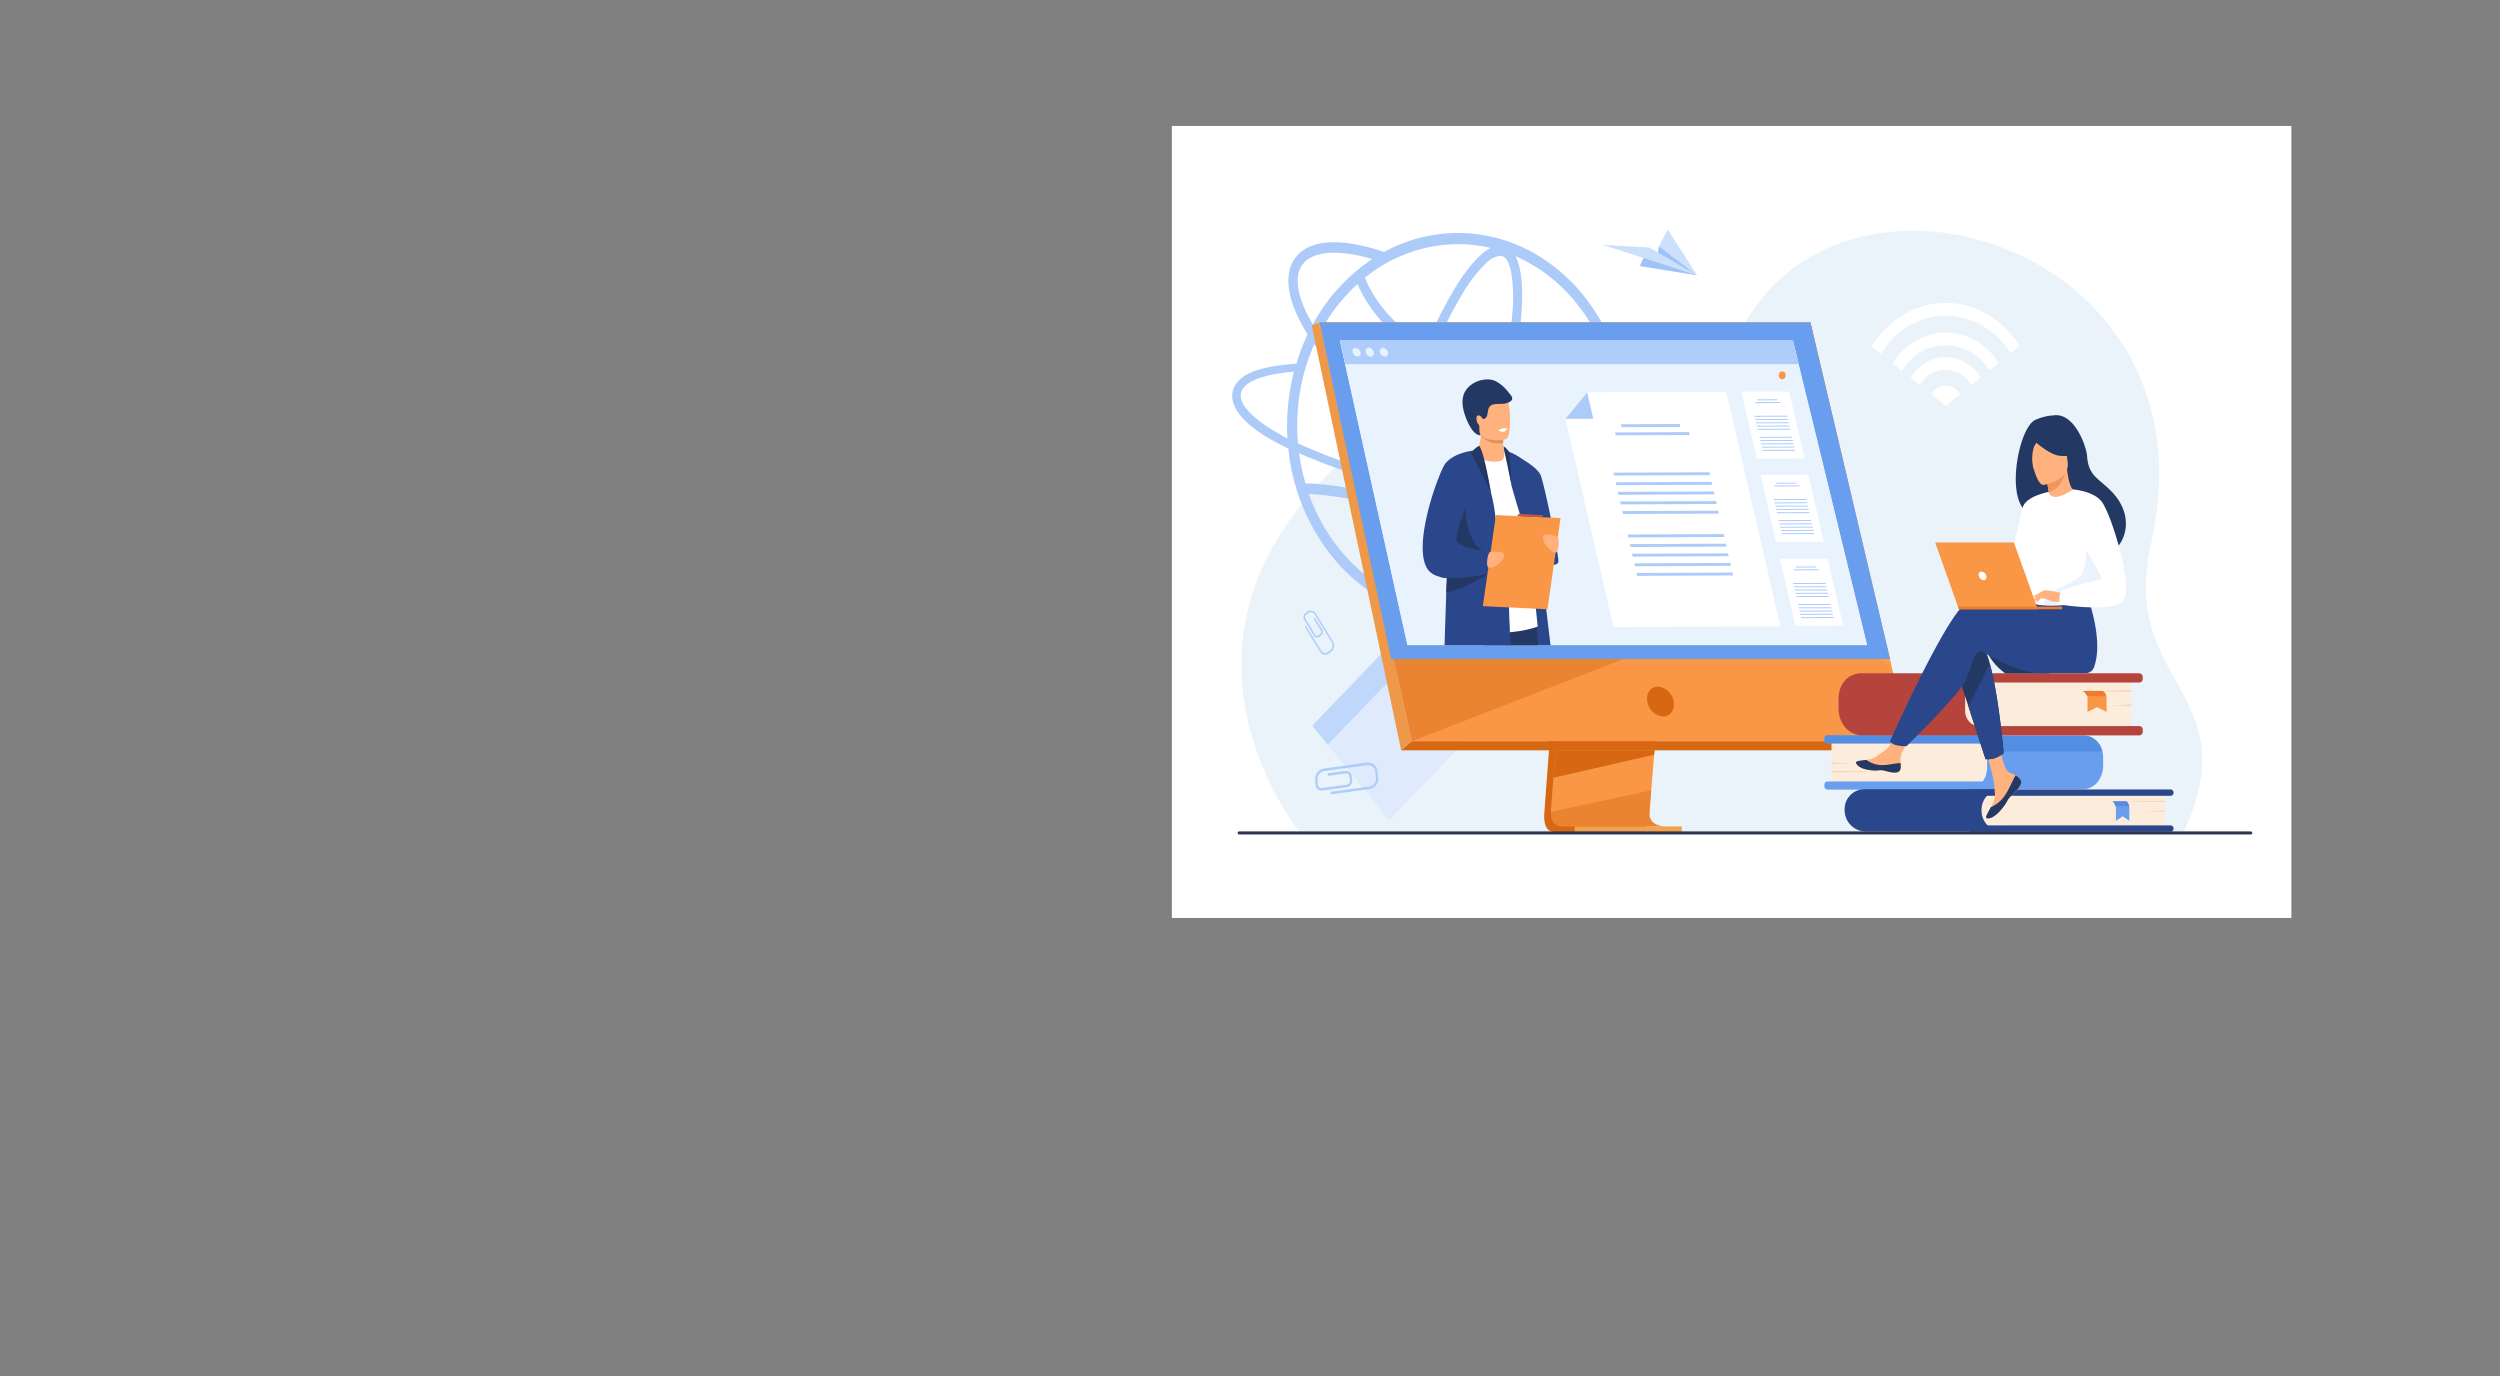 <svg id="Слой_1" data-name="Слой 1" xmlns="http://www.w3.org/2000/svg" viewBox="0 0 582.55 320.75"><rect x="0" y="0" width="582.55" height="320.75" fill="#808080" stroke="none"/><defs><style>.cls-1{fill:#fff;}.cls-2{fill:#ebf3fa;}.cls-3{fill:#dfebfd;}.cls-4{fill:#bed7fb;}.cls-5{fill:#9ec3f6;}.cls-6{fill:#cde0fb;}.cls-7{fill:#adcbf9;}.cls-12,.cls-8{fill:#d86713;}.cls-9{fill:#f99746;}.cls-10{fill:#ee9849;}.cls-11{fill:#f1a34f;}.cls-12{opacity:0.4;}.cls-13{fill:#699dee;}.cls-14{fill:#e9f3fe;}.cls-15{fill:#afcdfb;}.cls-16{fill:#2b478b;}.cls-17{fill:#233862;}.cls-18{fill:#c65447;}.cls-19{fill:#ffb27d;}.cls-20{fill:#e2915a;}.cls-21{fill:#fcecdb;}.cls-22{fill:#548ee2;}.cls-23{fill:#f4d2b8;}.cls-24{fill:#568cdb;}.cls-25{fill:#b5453c;}.cls-26{fill:#ed7d2b;}.cls-27{fill:#ed975d;}.cls-28{fill:#ebf3ff;}.cls-29{fill:#2e3552;}</style></defs><rect class="cls-1" x="273.07" y="29.35" width="260.87" height="184.55"/><path class="cls-2" d="M303,194.11s-27.52-33.43-4.66-69.63c20.29-32.11,43.93-29.92,61.28-16.89,7.39,5.56,28.7.69,46.83-32,24.73-44.57,110.44-17.54,94.81,51-7.56,33.18,23,34.39,7.44,67.55Z"/><polygon class="cls-3" points="325.26 148.82 343.18 170.86 323.7 191.14 305.79 169.11 325.26 148.82"/><polygon class="cls-4" points="325.26 148.82 328.87 153.26 309.39 173.54 305.79 169.11 325.26 148.82"/><polygon class="cls-5" points="382.12 62.01 395.47 64.16 386.61 57.33 386.16 59.52 382.91 60.19 382.12 62.01"/><polygon class="cls-6" points="395.47 64.16 384.36 57.68 373.47 57.06 395.47 64.16"/><polygon class="cls-6" points="386.61 57.33 395.47 64.16 388.61 53.48 386.61 57.33"/><path class="cls-1" d="M456.78,91.82l-3.36,2.73L450,91.85a3.87,3.87,0,0,1,6.74,0Z"/><path class="cls-1" d="M453.42,83.22A9.69,9.69,0,0,0,445.25,88l2.13,1.69a6.91,6.91,0,0,1,12,0L461.54,88A9.68,9.68,0,0,0,453.42,83.22Z"/><path class="cls-1" d="M453.42,70.59c-7.15,0-13.46,4-17.29,10.16l2.13,1.7c3.36-5.38,8.9-8.91,15.16-8.91a18,18,0,0,1,15.07,8.78l2.12-1.73C466.77,74.54,460.5,70.59,453.42,70.59Z"/><path class="cls-1" d="M453.42,77.5a14.68,14.68,0,0,0-12.33,7.21l2.13,1.69a11.72,11.72,0,0,1,20.34-.08l2.12-1.72A14.67,14.67,0,0,0,453.42,77.5Z"/><path class="cls-7" d="M383.76,108.37l-3.08-.08c1,1.45,1.21,2.79.6,3.92s-2.09,2.1-4.29,2.82a49.9,49.9,0,0,0,2.5-15.73,48,48,0,0,0-11.65-31.82c-7.37-8.34-17.33-13.19-28.11-13.19a35.69,35.69,0,0,0-17.22,4.43h0a46.38,46.38,0,0,0-5-1.44c-8.11-1.87-13.87-.58-16.21,3.62-2.22,4-1,10,3.4,17h0a49.8,49.8,0,0,0-2.63,6.86c-8.3.56-12.74,2.21-14.36,5.2-1.87,3.49.69,8.17,8.9,12.71,1.13.63,2.34,1.25,3.61,1.87a47.47,47.47,0,0,0,11.38,26.56,40,40,0,0,0,12.63,9.64c14.51,6.93,31.8,3.69,43.6-9.64a45.44,45.44,0,0,0,8.36-13.89c4.05-.95,6.71-2.44,7.77-4.4A4.49,4.49,0,0,0,383.76,108.37Zm-9.5,7.37a53.64,53.64,0,0,1-10,.91,128.94,128.94,0,0,1-20.47-1.56q.93-2.3,1.83-4.7a52.21,52.21,0,0,0,6.62,2,30.29,30.29,0,0,0,6.62.83c4.63,0,7.95-1.52,9.59-4.46a8.4,8.4,0,0,0,.66-1.54h-2.36c0,.08-.08.16-.13.24-1.21,2.18-3.93,3.31-7.75,3.31a27.77,27.77,0,0,1-6.2-.78,49.83,49.83,0,0,1-6.24-1.91c.57-1.61,1.13-3.25,1.66-4.92,1.44-4.49,2.67-8.94,3.67-13.22a99.58,99.58,0,0,0,24.63.7,48.23,48.23,0,0,1,.77,8.62A46.94,46.94,0,0,1,374.26,115.74Zm-49.2,22.31c-1.15-.47-1.73-2.34-2-3.82a38.34,38.34,0,0,1-.24-9.51c.15-2,.4-4.06.72-6.24a94.52,94.52,0,0,1,13.91,5.45c-1,2-2.05,3.85-3.09,5.52a32.25,32.25,0,0,1-5.57,7.13C327.71,137.51,326.21,138.52,325.06,138.05Zm13.41-16.21a96,96,0,0,0-14.57-5.71q.27-1.53.57-3.09c1.38.35,2.77.69,4.18,1,4.12,1,8.23,1.77,12.26,2.42Q339.71,119.29,338.47,121.84Zm-8.92-9.47c-1.59-.37-3.16-.76-4.7-1.16.72-3.42,1.62-7,2.66-10.62a87.94,87.94,0,0,0,16.14,9c-.66,1.77-1.33,3.5-2,5.16C337.67,114.11,333.62,113.31,329.55,112.37ZM316.33,66.19c3,7,8.81,12.73,15.05,16.55-1.51,3.73-2.95,7.71-4.28,11.84l-.72,2.31c-7.91-5.83-14.61-12.52-19-19h0A41.62,41.62,0,0,1,316.33,66.19Zm33.83-6.46c1.14.47,1.73,2.34,2,3.82a37.45,37.45,0,0,1,.24,9.52,106.76,106.76,0,0,1-2.2,14.21,55.18,55.18,0,0,1-16.06-5.62,101.14,101.14,0,0,1,6.72-13.33,32.55,32.55,0,0,1,5.57-7.13,5.45,5.45,0,0,1,3.08-1.59A1.77,1.77,0,0,1,350.16,59.73Zm-.47,29.87c-1,4.13-2.17,8.44-3.56,12.79-.54,1.68-1.09,3.33-1.67,4.94a85.77,85.77,0,0,1-16.25-9.13c.28-.93.57-1.87.87-2.81,1.3-4,2.7-7.93,4.18-11.57A56.75,56.75,0,0,0,349.69,89.6Zm16.52-20.28a43.94,43.94,0,0,1,9.71,19,97.39,97.39,0,0,1-23.62-.67,108.74,108.74,0,0,0,2.21-14.39c.37-4.76.32-10.4-1.39-13.57A37.12,37.12,0,0,1,366.21,69.32ZM339.73,56.9a33.1,33.1,0,0,1,7.64.88c-2.94,1.45-5.95,5.49-8.23,9.19a103.38,103.38,0,0,0-6.86,13.6c-5.94-3.65-11.55-9.25-14.23-15.85A34.44,34.44,0,0,1,339.73,56.9Zm-36.59,5.3c1.22-2.18,3.94-3.31,7.76-3.31a28.21,28.21,0,0,1,6.19.78c.87.2,1.76.43,2.66.7h0a42.8,42.8,0,0,0-13.84,15.22h0C302.54,69.92,301.52,65.11,303.14,62.2Zm3.12,18h0a86,86,0,0,0,19.41,19c-1.13,3.89-2.09,7.71-2.87,11.38a129.07,129.07,0,0,1-20.35-7.27A47.75,47.75,0,0,1,304,86.5,44.45,44.45,0,0,1,306.26,80.24Zm-7.81,21.12c-7.15-4-10.42-7.77-9-10.48,1.18-2.2,5.48-3.68,12.06-4.23A51,51,0,0,0,300,102.2C299.49,101.93,299,101.64,298.45,101.36Zm24,11.14c-.2,1-.39,2-.56,3l-1.38-.37a74.53,74.53,0,0,0-16.3-2.47,47.33,47.33,0,0,1-1.48-7A137.67,137.67,0,0,0,322.42,112.5ZM305,115.11A75.74,75.74,0,0,1,320,117.5l1.47.39c-.36,2.32-.62,4.54-.78,6.62-.3,4-.32,8.5.65,11.75a38.4,38.4,0,0,1-8.11-7A43.08,43.08,0,0,1,305,115.11Zm23.41,24.6c2.77-1.64,5.56-5.41,7.7-8.89q1.67-2.7,3.3-5.93a104.16,104.16,0,0,1,18,11.8A33.57,33.57,0,0,1,328.37,139.71Zm37.84-10.43a38.1,38.1,0,0,1-6.82,6.11,105.52,105.52,0,0,0-19-12.58q1.36-2.85,2.69-6a141.53,141.53,0,0,0,17.26,1.6c1.4,0,2.75,0,4.06,0a64.64,64.64,0,0,0,9-.69A42.33,42.33,0,0,1,366.21,129.28Z"/><path class="cls-8" d="M365.36,115.39l-5.5,74s-.58,4.48,2.37,4.49c4.85,0,24.13,0,24.13,0s-3.65-.93-3.61-3c.05-2.47,6.43-76.16,6.43-76.16Z"/><path class="cls-9" d="M387.92,192.55c-.95,0-19.37.07-24.09,0-2.05,0-2.41-2.07-2.43-3.39a7.55,7.55,0,0,1,.06-1.11l.14-1.92.37-4.9.32-4.33.41-5.57.35-4.7L367,114.05l23.82-.7s-2.68,30.84-4.58,53.28c-.22,2.5-.42,4.9-.6,7.14-.06.72-.12,1.41-.18,2.1-.17,2.12-.34,4.07-.48,5.79-.07.91-.14,1.75-.2,2.52-.24,3-.38,5-.39,5.33a3.64,3.64,0,0,0,0,.6C384.79,192.47,387.56,192.55,387.92,192.55Z"/><polygon class="cls-9" points="307.5 75.13 320.9 136.02 322.73 144.36 328.97 172.72 444.87 172.72 421.87 75.13 307.5 75.13"/><polygon class="cls-10" points="307.5 75.13 305.65 75.83 326.5 174.84 328.97 172.72 307.5 75.13"/><polygon class="cls-8" points="326.5 174.84 441.68 174.84 444.87 172.72 328.97 172.72 326.5 174.84"/><rect class="cls-11" x="366.95" y="192.58" width="24.94" height="1.34" transform="translate(758.84 386.49) rotate(180)"/><polygon class="cls-11" points="439.25 154.74 420.44 76.42 307.32 76.42 307.32 75.13 421.87 75.13 440.62 154.56 439.25 154.74"/><polygon class="cls-8" points="385.55 174.84 385.42 175.87 361.97 181.23 362.29 176.9 362.44 174.84 385.55 174.84"/><path class="cls-12" d="M387.92,192.55c-.95,0-19.37.07-24.09,0-2.05,0-2.41-2.07-2.43-3.39l23.34-5c-.24,3-.38,5-.39,5.33a3.64,3.64,0,0,0,0,.6C384.79,192.47,387.56,192.55,387.92,192.55Z"/><polygon class="cls-12" points="379.88 152.97 328.97 172.72 322.73 144.36 379.88 152.97"/><polygon class="cls-13" points="307.5 75.13 421.87 75.13 440.43 153.56 324.17 153.56 307.5 75.13"/><path class="cls-8" d="M390,163.48a4.09,4.09,0,0,0-3.67-3.49c-1.7,0-2.81,1.56-2.48,3.49a4.08,4.08,0,0,0,3.67,3.48C389.21,167,390.32,165.4,390,163.48Z"/><polygon class="cls-14" points="435.04 150.16 327.95 150.16 315.82 95.48 314.9 91.29 314.1 87.71 313.47 84.85 312.24 79.33 417.78 79.33 417.86 79.63 419.13 84.85 419.82 87.71 420.69 91.29 421.72 95.48 435.04 150.16"/><polygon class="cls-14" points="435.04 150.35 327.95 150.35 315.82 95.67 314.9 91.48 314.1 87.9 313.47 85.04 312.24 79.51 417.78 79.51 417.86 79.82 419.13 85.04 419.82 87.9 420.69 91.48 421.72 95.67 435.04 150.35"/><polygon class="cls-15" points="419.13 84.85 313.47 84.85 312.24 79.33 417.74 79.33 417.86 79.63 419.13 84.85"/><path class="cls-14" d="M315.18,82.09c-.13-.58.18-1,.69-1a1.31,1.31,0,0,1,1.16,1c.13.58-.18,1-.69,1A1.31,1.31,0,0,1,315.18,82.09Z"/><ellipse class="cls-14" cx="319.18" cy="82.09" rx="0.86" ry="1.12" transform="translate(9.44 194.66) rotate(-34.4)"/><path class="cls-14" d="M321.57,82.09c-.13-.58.18-1,.7-1a1.3,1.3,0,0,1,1.15,1c.13.58-.18,1-.69,1A1.32,1.32,0,0,1,321.57,82.09Z"/><path class="cls-16" d="M361.31,150.35H350.72c-.1-.94-.19-1.93-.27-3-.14-1.85-.25-3.84-.33-5.92,0-.48,0-1-.05-1.44l-.06-1.88c0-1.06,0-2.14-.06-3.23h0q0-2.08,0-4.17h0v-1h0v-1c0-3,.05-5.92.11-8.64.12-6,.32-11.07.42-13.48h0c0-1,.07-1.55.07-1.55h0l.44.11c.19,0,.42.12.69.22h0c.24.08.51.18.79.3h0a8.7,8.7,0,0,1,1.48.81h0a4.69,4.69,0,0,1,1.83,2.26c.28.83.93,5.27,1.72,11.17,0,.16.05.33.07.5.42,3.14.87,6.65,1.33,10.24.48,3.8,1,7.68,1.4,11.28C360.67,145,361,147.92,361.31,150.35Z"/><path class="cls-17" d="M358.34,150.35H346c-.24-1.15-.46-2.26-.65-3.3a39.46,39.46,0,0,1-.88-6.49,2,2,0,0,1,.54-1.41,2.71,2.71,0,0,1,.89-.59,9.3,9.3,0,0,1,4.09-.41c.54,0,1.07.1,1.61.17a41.07,41.07,0,0,1,5.64,1.23s.19.83.4,2.28c.16,1.09.34,2.54.48,4.24.07,1,.14,2.07.17,3.22Z"/><path class="cls-18" d="M352.65,140.58l-.12,1-.6,4.89-.1.84-.37,3H338.62c-.1-2-.19-4-.21-5.66v-.56c0-2.56.19-4.46.84-4.94s3.18-.4,5.78,0l.78.11c1.52.24,3,.52,4.26.77l1.61.33Z"/><path class="cls-1" d="M338.41,107.59s7-5.17,12.11-2.53a10,10,0,0,1,2.39,2.42c1.83,2.28,5.4,38.53,5.4,38.53s-10.15,3.89-19.9-1.32Z"/><path class="cls-16" d="M350.92,104.93s7.15,3.32,8.11,5.86,4.12,18.18,4.12,20-5.48.41-6.36-2.55c-.73-2.46-3.2-10-4.5-14.77Z"/><path class="cls-19" d="M349.44,107.46a7.27,7.27,0,0,1-5.53-1.28,19.63,19.63,0,0,0,1.18-4.71s0-.1,0-.16a5.76,5.76,0,0,0,0-1.08h4s1.1.57,1.1,1c0,.21,0,.41,0,.6,0,.53,0,1,.05,1.38a13.46,13.46,0,0,0,.2,1.88S351,107.11,349.44,107.46Z"/><path class="cls-20" d="M350.32,103.18a5.2,5.2,0,0,1-5.23-1.71.37.37,0,0,1-.08-.11l.1,0c1.13-.52,3.71-.1,5.16.49C350.27,102.33,350.29,102.79,350.32,103.18Z"/><path class="cls-19" d="M344.09,99.48c.55,3.33,4.34,3.22,6,3,.46-.06.75-.12.75-.12.52-.16.81-1.09.94-2.3a21.18,21.18,0,0,0-.43-6.83c-.54-1.36-1.55-2.83-5.37-1.77S343.39,95.22,344.09,99.48Z"/><path class="cls-17" d="M351.48,91.38A9.3,9.3,0,0,0,348.84,89c-2.15-1.32-4.92,0-4.93,0-3.12,1.55-3.93,4.25-2.28,8.46,1.75,4.44,3.41,3.94,3.41,3.94s-.35-.24-.32-1.63a1.56,1.56,0,0,0,0-.2,1,1,0,0,0-.26-.76c-.39-.39-.57-1.58-.25-1.9s.94.08,1.12.45a.44.44,0,0,0,.68.17c1-.69.34-2.08,1.27-2.93s2.81-.14,4.2-.81C353.31,93,351.87,92,351.48,91.38Z"/><path class="cls-16" d="M352,150.35H336.61c.11-3.61.25-7.91.4-12.27,0-1.13.08-2.27.12-3.39,0-.48,0-.95.05-1.43.34-9.68.68-18.42.75-18.89.16-1.07.31-2,.48-2.76.48-2.29,1.08-3.55,2.39-4.63.12-.11,1.17-.71,2.09-1.23l1.44-.8h0a1.47,1.47,0,0,1,.5.68,11.12,11.12,0,0,1,.56,1.38c.7,2,1.46,5.17,2,7.5h0c.34,1.51.58,2.68.65,3,.12.57.27,1.67.46,3.16h0c.24,2,.54,4.79.85,7.92h0c0,.32.07.64.1,1s.08.76.11,1.14h0c0,.12,0,.25,0,.37h0c.12,1.24.24,2.52.36,3.82h0c.11,1.07,1.54,1.85,1.64,2.94,0,.08,0,.24,0,.46,0,.46,0,1.2.06,2,0,.38,0,.78,0,1.19.06,1.81.12,3.8.2,4.76a.81.81,0,0,1,0,.17c0,.19,0,.47,0,.83C352,148.06,352,149.13,352,150.35Z"/><path class="cls-17" d="M341.5,118.27s-.25,9.79,6.24,11,2.18,1.5,2.18,1.5-12.21-.59-12.41-.95S341.5,118.27,341.5,118.27Z"/><path class="cls-17" d="M347,133.44l-.35.27h0a29.08,29.08,0,0,1-8.21,4c-.44.14-.91.27-1.39.39,0-1.13.08-2.27.12-3.39a11.08,11.08,0,0,1-1.61-.25c0-.15,0-.3.05-.45l1.61-.73,1.22-.53c1.76-.76,3.07-1.27,3.07-1.27l5.2,1.87Z"/><path class="cls-16" d="M348.36,133.28s-.67.19-1.73.43h0a37.86,37.86,0,0,1-8.21,1c-.43,0-.86,0-1.27-.06a11.08,11.08,0,0,1-1.61-.25,4.81,4.81,0,0,1-2.57-1.38c-4.38-5.05,2.39-23.19,3.82-25,1.66-2.06,4.7-2.78,6.37-3l.21,0a9.48,9.48,0,0,1,1-.09h0s-.14.47-.36,1.29c-.08.31-.18.67-.29,1.08-1,3.82-3,11.32-3.89,15.55a12.71,12.71,0,0,0-.42,3c.35,1.44,3.89,2.18,6.13,2.51.94.14,1.65.2,1.81.22h0l.13.6.31,1.45.31,1.42Z"/><polygon class="cls-9" points="360.58 141.97 345.53 141.25 348.58 120.02 363.64 120.73 360.58 141.97"/><path class="cls-19" d="M347.35,128.59s2.93-.23,3.08.54c.34,1.81-2.52,3.29-3.45,3.18S346.68,128.47,347.35,128.59Z"/><path class="cls-19" d="M362.82,125.05s-2.81-1-3.11-.28c-.7,1.66,1.78,3.85,2.7,4S363.5,125.11,362.82,125.05Z"/><path class="cls-17" d="M344.64,103.88a5.68,5.68,0,0,0-1.85,1.67s4.61,9.06,4.59,9S345.82,105,344.64,103.88Z"/><path class="cls-17" d="M350.38,104a3.76,3.76,0,0,1,1.36,1.57l.55,7.91s-1.17-5.8-1.77-8.43A5,5,0,0,1,350.38,104Z"/><path class="cls-18" d="M353.57,120.25a.7.7,0,0,1,.81-.52c.68.07,4.53.29,4.53.29s.75,0,.68.52Z"/><path class="cls-1" d="M349.16,100.23a1.47,1.47,0,0,0,1.3.36c.48-.09.75-.8.75-.8A3.22,3.22,0,0,0,349.16,100.23Z"/><polygon class="cls-1" points="420.5 106.84 409.38 106.89 405.77 91.26 416.9 91.22 420.5 106.84"/><polygon class="cls-7" points="414.14 93.27 409.47 93.29 409.42 93.06 414.08 93.04 414.14 93.27"/><polygon class="cls-7" points="414.88 93.91 409.03 93.94 408.97 93.7 414.83 93.68 414.88 93.91"/><polygon class="cls-7" points="416.49 97.09 408.89 97.12 408.83 96.89 416.44 96.86 416.49 97.09"/><polygon class="cls-7" points="416.67 97.85 409.06 97.89 409.01 97.66 416.61 97.62 416.67 97.85"/><polygon class="cls-7" points="416.84 98.62 409.24 98.65 409.19 98.42 416.79 98.39 416.84 98.62"/><polygon class="cls-7" points="417.02 99.38 409.41 99.41 409.36 99.18 416.97 99.15 417.02 99.38"/><polygon class="cls-7" points="417.19 100.14 409.59 100.17 409.54 99.94 417.14 99.91 417.19 100.14"/><polygon class="cls-7" points="417.62 101.99 410.02 102.03 409.96 101.8 417.57 101.76 417.62 101.99"/><polygon class="cls-7" points="417.8 102.76 410.19 102.79 410.14 102.56 417.75 102.53 417.8 102.76"/><polygon class="cls-7" points="417.98 103.52 410.37 103.55 410.32 103.32 417.92 103.29 417.98 103.52"/><polygon class="cls-7" points="418.15 104.28 410.55 104.31 410.49 104.08 418.1 104.05 418.15 104.28"/><polygon class="cls-7" points="418.33 105.04 410.72 105.07 410.67 104.84 418.27 104.81 418.33 105.04"/><polygon class="cls-1" points="424.98 126.26 413.86 126.31 410.26 110.68 421.38 110.64 424.98 126.26"/><polygon class="cls-7" points="418.62 112.69 413.95 112.71 413.9 112.48 418.56 112.46 418.62 112.69"/><polygon class="cls-7" points="419.36 113.33 413.51 113.36 413.45 113.12 419.31 113.1 419.36 113.33"/><polygon class="cls-7" points="420.97 116.51 413.37 116.54 413.31 116.31 420.92 116.28 420.97 116.51"/><polygon class="cls-7" points="421.15 117.27 413.54 117.31 413.49 117.07 421.1 117.04 421.15 117.27"/><polygon class="cls-7" points="421.32 118.03 413.72 118.07 413.67 117.84 421.27 117.8 421.32 118.03"/><polygon class="cls-7" points="421.5 118.8 413.9 118.83 413.84 118.6 421.45 118.57 421.5 118.8"/><polygon class="cls-7" points="421.68 119.56 414.07 119.59 414.02 119.36 421.62 119.33 421.68 119.56"/><polygon class="cls-7" points="422.1 121.41 414.5 121.45 414.45 121.21 422.05 121.18 422.1 121.41"/><polygon class="cls-7" points="422.28 122.18 414.68 122.21 414.62 121.98 422.23 121.94 422.28 122.18"/><polygon class="cls-7" points="422.46 122.94 414.85 122.97 414.8 122.74 422.4 122.71 422.46 122.94"/><polygon class="cls-7" points="422.63 123.7 415.03 123.73 414.97 123.5 422.58 123.47 422.63 123.7"/><polygon class="cls-7" points="422.81 124.46 415.2 124.49 415.15 124.26 422.75 124.23 422.81 124.46"/><polygon class="cls-1" points="429.5 145.81 418.37 145.86 414.77 130.23 425.89 130.19 429.5 145.81"/><polygon class="cls-7" points="423.13 132.24 418.47 132.26 418.41 132.03 423.08 132.01 423.13 132.24"/><polygon class="cls-7" points="423.88 132.88 418.02 132.91 417.97 132.67 423.82 132.65 423.88 132.88"/><polygon class="cls-7" points="425.49 136.06 417.88 136.09 417.83 135.86 425.43 135.83 425.49 136.06"/><polygon class="cls-7" points="425.66 136.82 418.06 136.85 418 136.62 425.61 136.59 425.66 136.82"/><polygon class="cls-7" points="425.84 137.59 418.23 137.62 418.18 137.39 425.78 137.35 425.84 137.59"/><polygon class="cls-7" points="426.01 138.35 418.41 138.38 418.35 138.15 425.96 138.12 426.01 138.35"/><polygon class="cls-7" points="426.19 139.11 418.58 139.14 418.53 138.91 426.13 138.88 426.19 139.11"/><polygon class="cls-7" points="426.62 140.96 419.01 141 418.96 140.76 426.56 140.73 426.62 140.96"/><polygon class="cls-7" points="426.79 141.73 419.19 141.76 419.13 141.53 426.74 141.5 426.79 141.73"/><polygon class="cls-7" points="426.97 142.49 419.36 142.52 419.31 142.29 426.91 142.26 426.97 142.49"/><polygon class="cls-7" points="427.14 143.25 419.54 143.28 419.49 143.05 427.09 143.02 427.14 143.25"/><polygon class="cls-7" points="427.32 144.01 419.71 144.04 419.66 143.81 427.27 143.78 427.32 144.01"/><polygon class="cls-1" points="414.87 145.94 375.97 146.11 364.78 97.6 369.85 91.42 402.26 91.28 414.87 145.94"/><polygon class="cls-7" points="391.54 99.48 377.83 99.54 377.68 98.86 391.39 98.8 391.54 99.48"/><polygon class="cls-7" points="393.73 101.37 376.52 101.44 376.36 100.76 393.57 100.69 393.73 101.37"/><polygon class="cls-7" points="398.46 110.72 376.11 110.81 375.95 110.14 398.31 110.04 398.46 110.72"/><polygon class="cls-7" points="398.98 112.96 376.63 113.06 376.47 112.38 398.82 112.28 398.98 112.96"/><polygon class="cls-7" points="399.5 115.2 377.14 115.3 376.99 114.61 399.34 114.52 399.5 115.2"/><polygon class="cls-7" points="400.01 117.44 377.66 117.53 377.5 116.86 399.86 116.76 400.01 117.44"/><polygon class="cls-7" points="400.53 119.68 378.18 119.78 378.02 119.09 400.38 119 400.53 119.68"/><polygon class="cls-7" points="401.79 125.13 379.43 125.23 379.28 124.55 401.63 124.45 401.79 125.13"/><polygon class="cls-7" points="402.31 127.37 379.95 127.47 379.79 126.79 402.15 126.69 402.31 127.37"/><polygon class="cls-7" points="402.82 129.61 380.47 129.71 380.31 129.03 402.67 128.93 402.82 129.61"/><polygon class="cls-7" points="403.34 131.85 380.99 131.95 380.83 131.27 403.18 131.17 403.34 131.85"/><polygon class="cls-7" points="403.86 134.09 381.5 134.19 381.35 133.51 403.7 133.41 403.86 134.09"/><polygon class="cls-7" points="364.78 97.6 371.26 97.57 369.85 91.42 364.78 97.6"/><path class="cls-21" d="M426.8,171.33h30.12a6.12,6.12,0,0,1,6.12,6.12v.28a6.26,6.26,0,0,1-6.26,6.26h-30a0,0,0,0,1,0,0V171.33A0,0,0,0,1,426.8,171.33Z"/><path class="cls-13" d="M490.07,176.54v1.9a6.11,6.11,0,0,1-.66,2.79,4.83,4.83,0,0,1-4.24,2.76H425.83a.76.76,0,0,1-.71-.8v-.29a.76.76,0,0,1,.71-.8H462a4.72,4.72,0,0,0,.51-.87,5.65,5.65,0,0,0,.53-2.42v-2.42a5.61,5.61,0,0,0-1-3.17H425.83a.76.76,0,0,1-.71-.8v-.28a.76.76,0,0,1,.71-.81h59.64a4.73,4.73,0,0,1,4.42,3.77A5.68,5.68,0,0,1,490.07,176.54Z"/><path class="cls-22" d="M489.89,175.1h-27a5.51,5.51,0,0,0-.83-1.88H425.83a.76.76,0,0,1-.71-.8v-.28a.76.76,0,0,1,.71-.81h59.64A4.73,4.73,0,0,1,489.89,175.1Z"/><polygon class="cls-23" points="426.8 177.66 431.19 177.87 426.8 178 426.8 177.66"/><polygon class="cls-23" points="426.8 179.65 437.25 179.86 426.8 179.99 426.8 179.65"/><path class="cls-16" d="M429.87,184H463.1a5,5,0,0,1,5,5v.22a4.66,4.66,0,0,1-4.66,4.66H429.87a0,0,0,0,1,0,0V184A0,0,0,0,1,429.87,184Z" transform="translate(897.93 377.77) rotate(-180)"/><path class="cls-21" d="M461.75,184h37.88a4.87,4.87,0,0,1,4.87,4.87v.22a4.76,4.76,0,0,1-4.76,4.76h-38a0,0,0,0,1,0,0V184a0,0,0,0,1,0,0Z" transform="translate(966.24 377.77) rotate(180)"/><path class="cls-16" d="M459.19,193.81h46.64a.7.7,0,0,0,.65-.74h0a.69.69,0,0,0-.65-.73H459.19a.69.69,0,0,0-.65.73h0A.7.7,0,0,0,459.19,193.81Z"/><path class="cls-16" d="M459.19,185.44h46.64a.7.7,0,0,0,.65-.74h0a.7.7,0,0,0-.65-.74H459.19a.7.7,0,0,0-.65.74h0A.7.7,0,0,0,459.19,185.44Z"/><polygon class="cls-23" points="504.49 188.89 499.31 189.05 504.49 189.15 504.49 188.89"/><polygon class="cls-23" points="504.49 186.62 492.16 186.79 504.49 186.89 504.49 186.62"/><path class="cls-13" d="M492.29,186.75a2.29,2.29,0,0,1,.7,1.12,1.23,1.23,0,0,1,.06.39c0,.93,0,3,0,3l1.56-1.05,1.56,1.05v-2.84a2.46,2.46,0,0,0-.39-1.4.59.59,0,0,0-.43-.29Z"/><path class="cls-24" d="M492.29,186.75a2.29,2.29,0,0,1,.7,1.12l3.13,0s-.12-1-.77-1.16Z"/><path class="cls-21" d="M457.1,156.89h32.4a7.15,7.15,0,0,1,7.15,7.15v.33a7,7,0,0,1-7,7H457.1a0,0,0,0,1,0,0V156.89a0,0,0,0,1,0,0Z" transform="translate(953.74 328.25) rotate(180)"/><path class="cls-25" d="M457.91,162.5v3.12a3.71,3.71,0,0,0,1.61,3.1,3,3,0,0,0,1.59.47h37.41a.85.85,0,0,1,.79.9v.37a.85.85,0,0,1-.79.9H433.9a5.33,5.33,0,0,1-4.48-2.64,6.79,6.79,0,0,1-1-3.56v-2.45a6.35,6.35,0,0,1,.51-2.53,5.12,5.12,0,0,1,4.63-3.29h64.95a.85.85,0,0,1,.79.9v.37a.84.84,0,0,1-.79.89H461a3,3,0,0,0-2.28,1.13A3.67,3.67,0,0,0,457.91,162.5Z"/><polygon class="cls-23" points="496.65 164.13 491.85 164.37 496.65 164.51 496.65 164.13"/><polygon class="cls-23" points="496.65 160.79 485.24 161.04 496.65 161.19 496.65 160.79"/><path class="cls-9" d="M485.36,161a2.59,2.59,0,0,1,1,1.21,2,2,0,0,1,.08.42c0,1,0,3.27,0,3.27l2.22-1.13,2.22,1.13v-3.07a2.2,2.2,0,0,0-.55-1.52.91.91,0,0,0-.61-.31Z"/><path class="cls-26" d="M485.36,161a2.59,2.59,0,0,1,1,1.21l4.45.05s-.17-1.08-1.09-1.26Z"/><path class="cls-17" d="M462.8,151.53a13.81,13.81,0,0,0,4.46,5.38h10.31S461.3,148.56,462.8,151.53Z"/><path class="cls-19" d="M470.73,181.58a1.18,1.18,0,0,1,.17,1.15h0a6.81,6.81,0,0,1-2,2.48c-.12.11-.23.21-.32.31a.46.46,0,0,0-.07.07l-.06.06c-.88.91-.55,1.13-2.13,3-1.8,2.12-3,2.16-3.4,2s.31-1.29,1-2.56a1.62,1.62,0,0,0,.1-.18l.27-.51c.79-1.53.59-2.24.4-4.51-.15-1.84-2.53-10.3-2.53-10.3l3.45-.67s1,6.73,2.19,7.77c.61.55,1.3.56,1.89,1l.12.09A4.54,4.54,0,0,1,470.73,181.58Z"/><path class="cls-17" d="M470.73,181.58a1.18,1.18,0,0,1,.17,1.15h0a8.19,8.19,0,0,1-2,2.48c-.12.11-.23.21-.32.31a.46.46,0,0,0-.07.07l-.06.06c-.88.91-.55,1.13-2.13,3-1.8,2.12-3,2.16-3.4,2s.31-1.29,1-2.56a7.74,7.74,0,0,0,3.22-2.68c1.08-1.57,1.81-3.58,2.55-4.75l.12.09A4.54,4.54,0,0,1,470.73,181.58Z"/><path class="cls-19" d="M442.86,179.13c-.22,1.21-1.74,1-3.44.54s-1.29.09-3.71-.22-3.15-1.32-3.22-1.73,1.12-.48,2.41-.65l.48-.07c1.45-.2,2.51-1.26,3.82-2.13s3.1-4.17,3.1-4.17l3.32.3s-1.74,3-2.41,4.29a5,5,0,0,0-.33,2.56A5.48,5.48,0,0,1,442.86,179.13Z"/><path class="cls-17" d="M439.42,179.67c-1.7-.47-1.29.09-3.71-.22s-3.15-1.32-3.22-1.73,1.12-.48,2.41-.65v0a6.31,6.31,0,0,0,3.46,1.21c1.64.05,3.38-.48,4.51-.46a5.48,5.48,0,0,1,0,1.28C442.64,180.34,441.12,180.14,439.42,179.67Z"/><path class="cls-17" d="M455.57,155.13l3.1,9.44,4,12.33a5.84,5.84,0,0,0,2.15-.22,9,9,0,0,0,2.08-1.15s-1.12-13.23-3.22-20.83a14.38,14.38,0,0,0-1.8-4.42C458.67,145.93,455.57,155.13,455.57,155.13Z"/><path class="cls-16" d="M458.72,140.14c2-.75,7.82.21,13.64,1.5l1.22-2.28,12.57-1.11s4.14,10.41,1.87,17a2.13,2.13,0,0,1-2.12,1.62H475.8c-6.25,0-13.22-4.86-14.13-5.07-1.48-.33-2.07,3-3.54,6.52s-13.89,15.56-13.89,15.56a9.6,9.6,0,0,1-2.7-.32,2.71,2.71,0,0,1-1.15-.82S454.14,141.81,458.72,140.14Z"/><path class="cls-17" d="M473.65,119.77c4.48,2.79,13.56,8.57,13.6,8.53s3.34,1.43,5.24,0c3.15-2.37,4.84-8.75-.93-14.25-2.88-2.74-4.92-3.4-5.23-7.78-.17-2.37-3-10.21-7.8-9.48a11.9,11.9,0,0,0-4.46,1.15C470,100.38,466.94,118.69,473.65,119.77Z"/><path class="cls-19" d="M477.4,117.39s2.21.88,3.69.13,2.46-3.3,2.44-3.3c-.64,0-1.34-.66-1.87-4.79l-.27.11-4.56,1.85s.33,1.66.55,3.23C477.56,115.94,477.65,117.21,477.4,117.39Z"/><path class="cls-27" d="M476.83,111.39s.33,1.66.55,3.23c2.61-.53,3.64-3.48,4-5.08Z"/><path class="cls-19" d="M476.16,113s6.22-.94,5.64-5.32-.16-7.46-4.17-7-4.55,2.22-4.67,3.74S474.52,113.17,476.16,113Z"/><path class="cls-17" d="M473.19,102s4,3.89,6.7,4.2,3.74-.67,3.74-.67a11.83,11.83,0,0,1-2.56-3.93,2,2,0,0,0-1.57-1.27C477.56,100.15,473.89,100.06,473.19,102Z"/><path class="cls-17" d="M475.68,101.66a11,11,0,0,0-1.75,2.54,9.48,9.48,0,0,0-.2,4.54s-2.08-4.58-.91-6.8S475.68,101.66,475.68,101.66Z"/><path class="cls-1" d="M472.16,127.78c.19,14.27,0,11.29,1.43,12.64a4.76,4.76,0,0,0,2.5.61c3.86.29,10.66-.43,10.92-1.24.89-2.79.26-3.66,1-7.95.08-.45.18-1,.29-1.48.62-2.94,1.22-4-1-8.67-2-4.28-4.07-7.76-4.25-7.63-5.27,3.53-5.69.56-5.69.56S472.07,120.82,472.16,127.78Z"/><path class="cls-16" d="M458.67,164.57l4,12.33a5.84,5.84,0,0,0,2.15-.22,9,9,0,0,0,2.08-1.15s-1.12-13.23-3.22-20.83Z"/><path class="cls-1" d="M477.38,114.62s-5.42,1-6.06,3.68-4.38,18.16-4.38,18.16,2.76.56,4-.88,4.43-13.36,4.43-13.36Z"/><path class="cls-28" d="M476.09,141c3.86.29,10.66-.43,10.92-1.24.89-2.79.26-3.66,1-7.95l-1.86-5.94s.31,6.62-1.42,8.36-7.06,3.36-7.9,4.81A5.65,5.65,0,0,0,476.09,141Z"/><path class="cls-19" d="M480.52,138.25s-3.82-1-4.43-.58a9.25,9.25,0,0,0-2.31,2.27c-.19.48,1.37-.37,1.88-.53a4.13,4.13,0,0,1,1.62.4,4.77,4.77,0,0,0,2.9.33Z"/><path class="cls-1" d="M483.07,114.05s5.12.36,6.89,3.16c2.5,3.94,7.45,20.73,4.61,23-3.19,2.52-14.54.66-14.54.66a5.85,5.85,0,0,1,.15-3c.52-1,9.06-2.52,9.45-3s-4.92-8.7-4.92-10S483.07,114.05,483.07,114.05Z"/><path class="cls-19" d="M475.9,138.87a8.2,8.2,0,0,1-1.06,1.31.67.67,0,0,1-.43.1l.54-1.09Z"/><path class="cls-19" d="M476.09,137.67,473.76,139a.41.41,0,0,0,.39.17,5.51,5.51,0,0,0,1-.32Z"/><polygon class="cls-9" points="474.84 141.97 456.46 141.97 450.93 126.41 469.28 126.41 474.84 141.97"/><polygon class="cls-26" points="456.25 141.36 480.51 141.36 480.51 141.97 456.46 141.97 456.25 141.36"/><path class="cls-1" d="M461.1,134.19c-.14-.55.14-1,.63-1a1.29,1.29,0,0,1,1.12,1c.14.54-.14,1-.62,1A1.3,1.3,0,0,1,461.1,134.19Z"/><path class="cls-15" d="M307.83,148.08l-.39.3a.85.85,0,0,1-1.28-.26l-2.28-3.72a1.14,1.14,0,0,1,.23-1.45l.57-.44a.17.17,0,0,1,.25.05.24.24,0,0,1-.05.29l-.56.44a.69.69,0,0,0-.14.88l2.27,3.72a.53.53,0,0,0,.79.16l.39-.31a.7.7,0,0,0,.14-.88l-1.51-2.47a.21.21,0,0,1,0-.28.16.16,0,0,1,.25,0l1.52,2.47A1.14,1.14,0,0,1,307.83,148.08Z"/><path class="cls-15" d="M310.33,151.74l-.7.55a1.39,1.39,0,0,1-2.06-.5l-3.42-5.59a.23.23,0,0,1,0-.29.17.17,0,0,1,.25.06l3.42,5.58a1.06,1.06,0,0,0,1.56.41l.7-.55a1.4,1.4,0,0,0,.22-1.79l-3.9-6.37a1.06,1.06,0,0,0-1.56-.4.17.17,0,0,1-.25,0,.22.22,0,0,1,.05-.29,1.38,1.38,0,0,1,2.05.51l3.9,6.36A1.83,1.83,0,0,1,310.33,151.74Z"/><path class="cls-15" d="M315,180.93l.08.79a1.51,1.51,0,0,1-1.18,1.71l-5.84.8a1.41,1.41,0,0,1-1.51-1.34l-.12-1.13a.29.29,0,0,1,.23-.33.28.28,0,0,1,.3.26l.12,1.13a.85.85,0,0,0,.92.81l5.83-.8a.91.91,0,0,0,.72-1l-.08-.79a.86.86,0,0,0-.92-.81l-3.87.53a.28.28,0,0,1-.3-.26.3.3,0,0,1,.23-.34l3.88-.53A1.41,1.41,0,0,1,315,180.93Z"/><path class="cls-15" d="M321,179.77l.15,1.41a2.42,2.42,0,0,1-2,2.69l-8.77,1.2a.27.27,0,0,1-.3-.26.29.29,0,0,1,.23-.33l8.78-1.21a1.83,1.83,0,0,0,1.53-2l-.15-1.42a1.71,1.71,0,0,0-1.92-1.54l-10,1.37a1.83,1.83,0,0,0-1.53,2,.29.29,0,0,1-.23.33.27.27,0,0,1-.3-.26,2.41,2.41,0,0,1,2-2.68l10-1.38A2.25,2.25,0,0,1,321,179.77Z"/><ellipse class="cls-9" cx="415.29" cy="87.46" rx="0.81" ry="0.92"/><rect class="cls-29" x="288.39" y="193.74" width="236.44" height="0.71" rx="0.35"/></svg>